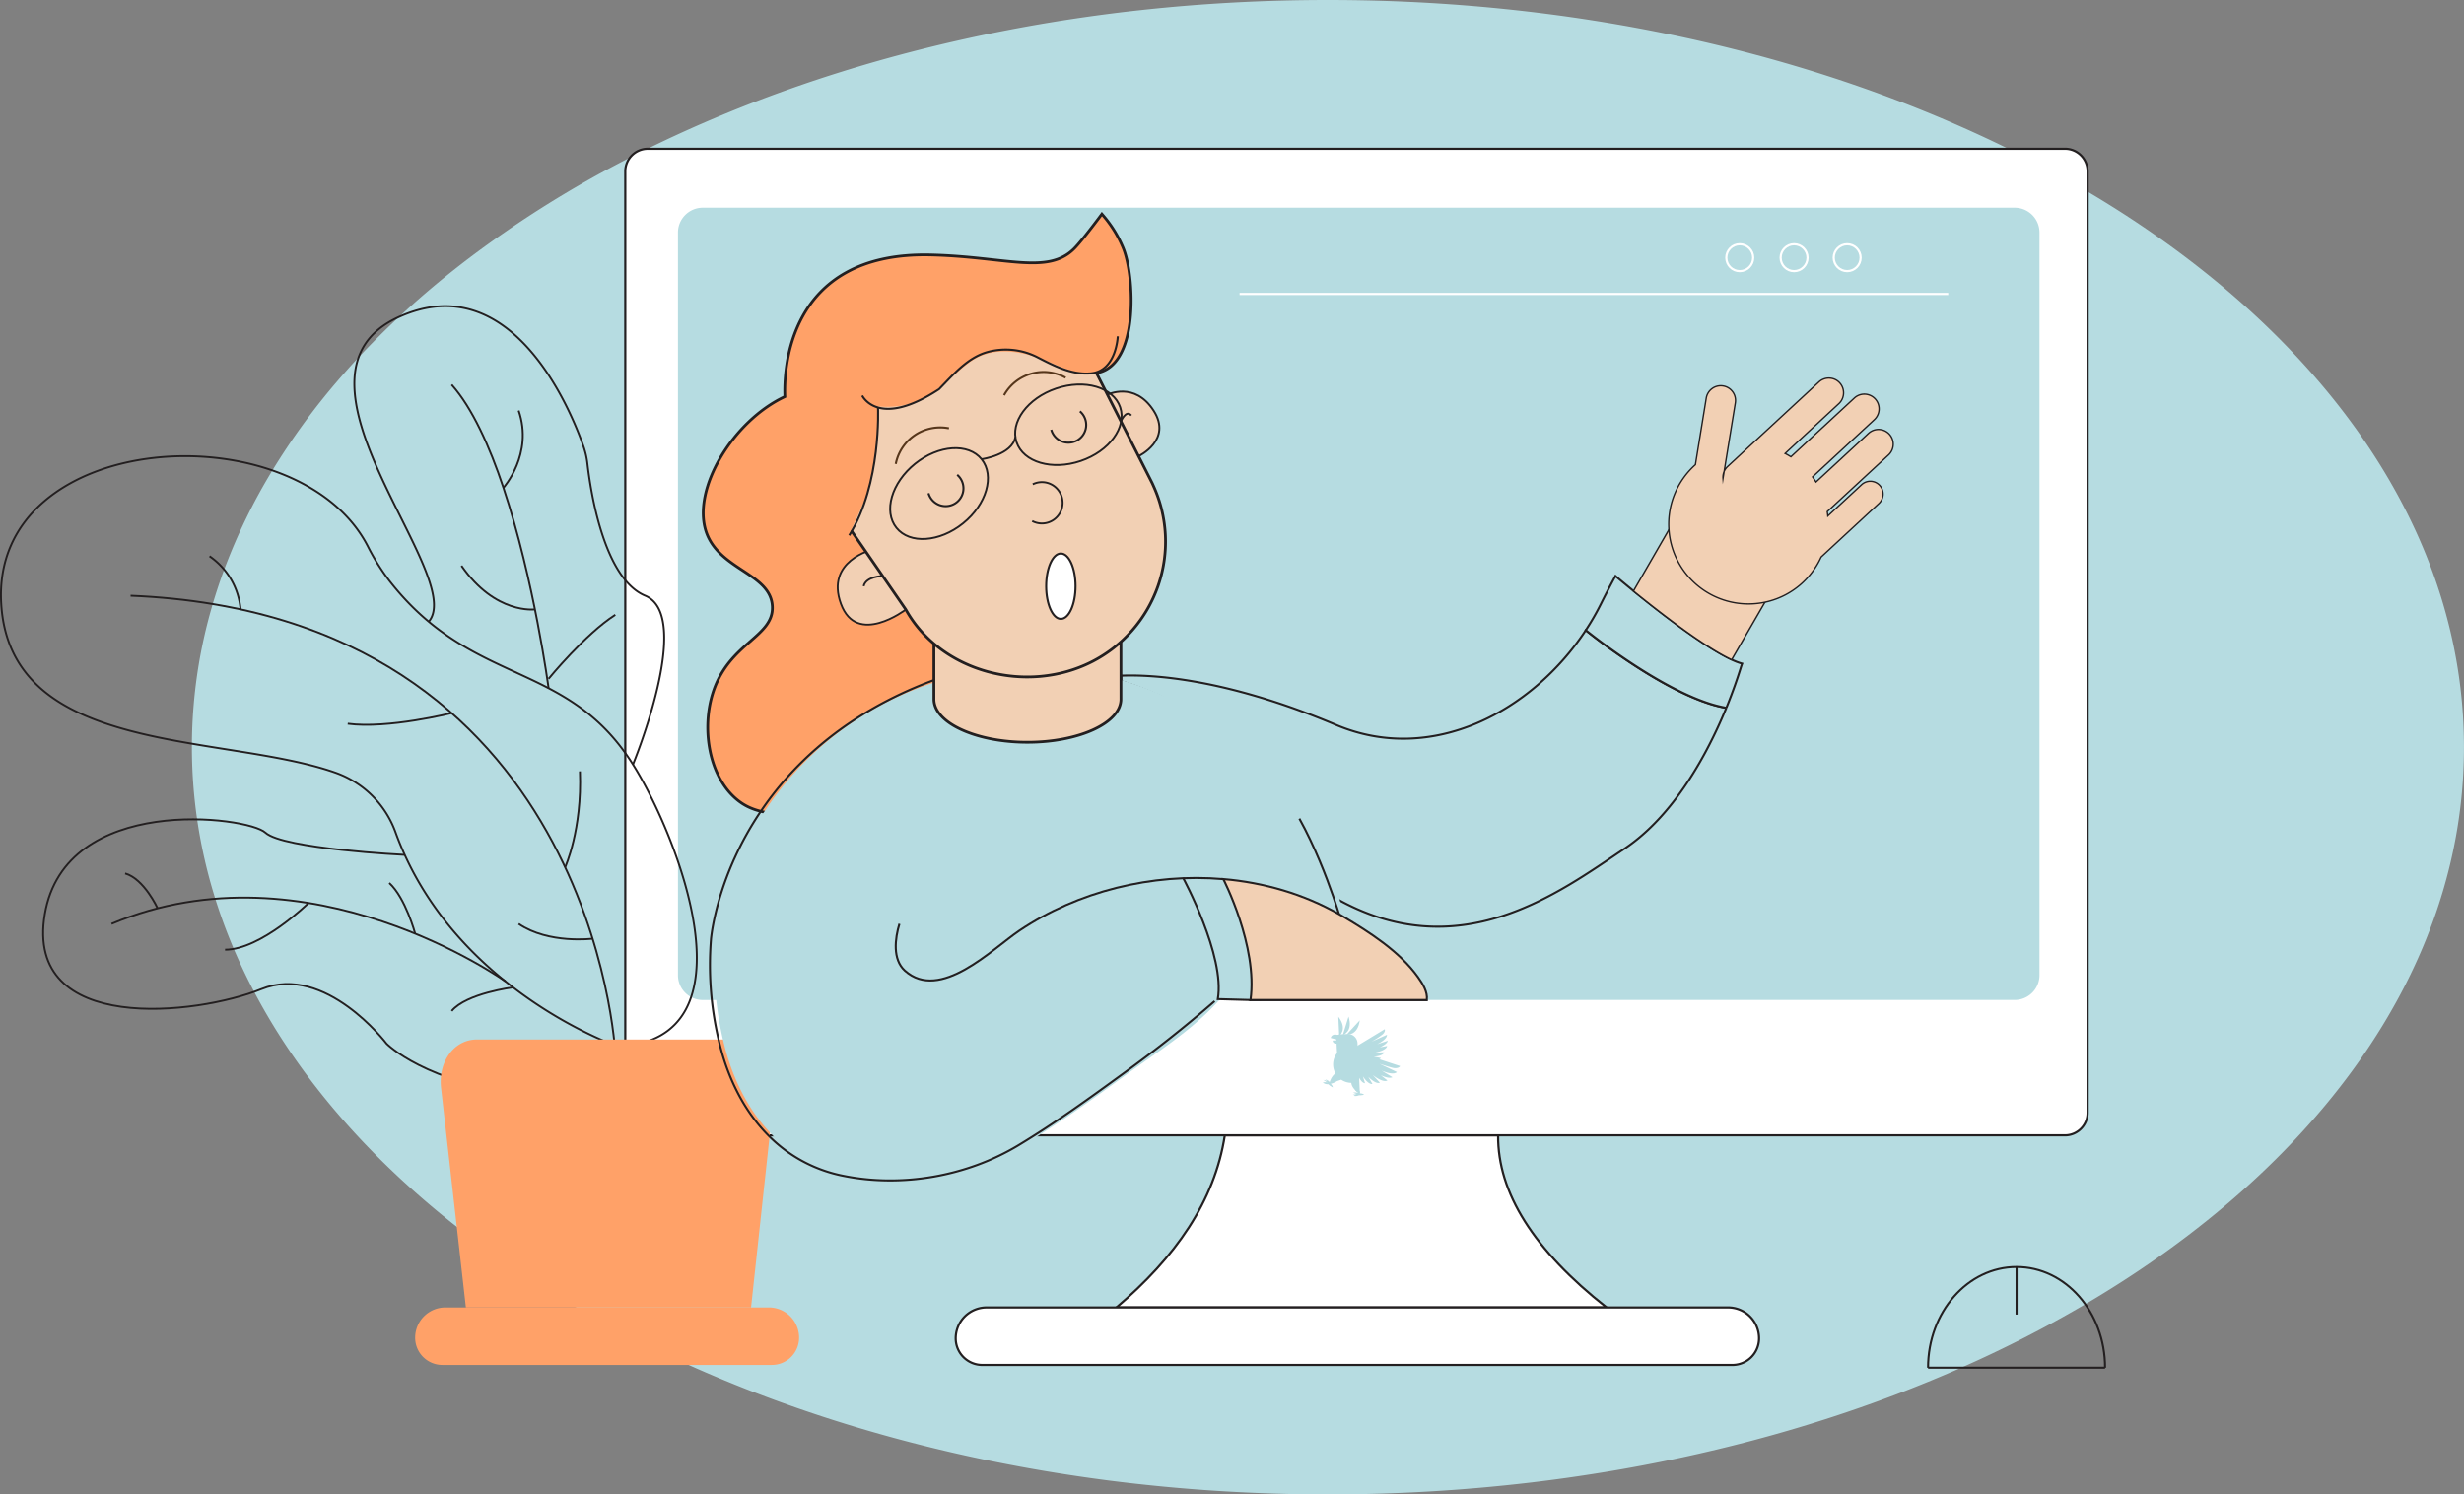 <svg xmlns="http://www.w3.org/2000/svg" viewBox="0 0 1695.03 1028.15"><rect x="0" y="0" width="1695.03" height="1028.15" fill="#808080" stroke="none"/><defs><style>.cls-1,.cls-7{fill:#b6dce1;}.cls-12,.cls-2{fill:#fff;}.cls-10,.cls-11,.cls-12,.cls-13,.cls-15,.cls-17,.cls-18,.cls-2,.cls-3,.cls-5,.cls-6,.cls-7,.cls-8,.cls-9{stroke:#231f20;}.cls-10,.cls-11,.cls-12,.cls-13,.cls-14,.cls-15,.cls-16,.cls-17,.cls-18,.cls-2,.cls-3,.cls-5,.cls-6,.cls-7,.cls-8,.cls-9{stroke-miterlimit:10;}.cls-16,.cls-2{stroke-width:1.5px;}.cls-13,.cls-14,.cls-16,.cls-3,.cls-6,.cls-8{fill:none;}.cls-3{stroke-width:1.32px;}.cls-4,.cls-5{fill:#ffa168;}.cls-11,.cls-5{stroke-width:1.91px;}.cls-12,.cls-14,.cls-15,.cls-6,.cls-7{stroke-width:1.42px;}.cls-8{stroke-width:1.41px;}.cls-9{fill:#f2d0b5;}.cls-13,.cls-9{stroke-width:1.33px;}.cls-10,.cls-11,.cls-15,.cls-17,.cls-18{fill:#f2d0b4;}.cls-10{stroke-width:1.27px;}.cls-14{stroke:#56361b;}.cls-16{stroke:#fff;}.cls-18{stroke-width:0.96px;}</style></defs><g id="Layer_2" data-name="Layer 2"><g id="Layer_9" data-name="Layer 9"><path class="cls-1" d="M1450.75,140.73q-7.23-4.51-14.64-8.89-9.66-5.73-19.62-11.23l-.66-.36q-16.74-9.25-34.28-17.9-7.07-3.48-14.26-6.86l-2.14-1-.92-.43-2.17-1C1235.1,34.42,1080.41,0,913.5,0,737.94,0,575.9,38.07,445.43,102.36q-6.09,3-12.07,6.06a745.4,745.4,0,0,0-110.79,69.21l-1.42,1.08h0q-3.13,2.4-6.21,4.8h0l-1.57,1.24q-20.46,16.11-38.91,33.32-14.49,13.51-27.67,27.64h0c-2.87,3.09-5.71,6.2-8.49,9.33l-.29.33q-3.18,3.58-6.27,7.21l-.15.18h0a467.07,467.07,0,0,0-44.2,60.86,397.54,397.54,0,0,0-33.14,68.15q-4.38,11.79-7.91,23.78A346.29,346.29,0,0,0,132,511.66c0,.8,0,1.61,0,2.41a344.13,344.13,0,0,0,3.6,49.65,352.06,352.06,0,0,0,12.49,54.6q5.46,17.48,12.71,34.51,6.38,15,14.07,29.58c31.4,59.63,79,114.28,139.39,161.65a711.94,711.94,0,0,0,82.15,55.46,828.69,828.69,0,0,0,77.32,39.55c58.69,26.34,123.11,47.54,191.79,62.65l.82.18q46.86,10.27,96.24,16.67a1184.47,1184.47,0,0,0,151,9.58,1186.4,1186.4,0,0,0,138.68-8.07q52.24-6.17,101.94-16.76l.82-.17c69.5-14.84,134.73-35.91,194.17-62.2a830.13,830.13,0,0,0,85.38-43.69C1594.39,803.14,1695,666.34,1695,514.07,1695,367,1601.19,234.42,1450.75,140.73ZM1191.3,453.89a43.57,43.57,0,0,0,7.15,2.7h0c-.31.83-.59,1.65-.86,2.53-2.23,7.26-5.56,16.93-10,27.84-13.07,31.81-35.94,74-69.89,96.79-45.59,30.6-114.28,82.55-199.52,33.79a218.81,218.81,0,0,0-24.28-54.33l-.08-.13s0,0,0-.07c-1.32-2.38-2.69-4.72-4.08-7-2.32-3.81-4.75-7.46-7.27-10.86l-.7-.93-.06-.08c-.45-.59-.9-1.18-1.36-1.76-.82-1-1.66-2.06-2.5-3-.46-.53-.92-1.06-1.38-1.57s-.67-.73-1-1.09c-.53-.57-1.06-1.12-1.59-1.66s-1.1-1.09-1.65-1.61-1.09-1-1.65-1.5l-.83-.72-.06-.05h0a220.16,220.16,0,0,0-98.51-62.46v-3.9c20.8-.84,71.57,1.6,148,33.9,65.91,27.84,135.09-9.44,171.7-65.14a170.31,170.31,0,0,0,10.41-18.05q4.82-9.66,10-19.19s4.9,4.18,12.48,10.35C1141,420.71,1172.29,445.12,1191.3,453.89Z"/><path class="cls-2" d="M1105.18,899.52H768c40.33-34.23,67.57-72.9,74.58-118.42h188Q1030.07,840.31,1105.18,899.52Z"/><path class="cls-2" d="M1420.6,102.35H445.43a15.53,15.53,0,0,0-15.29,15.5V765.58a15.57,15.57,0,0,0,15.52,15.53H1420.6a15.56,15.56,0,0,0,15.51-15.53V117.86A15.54,15.54,0,0,0,1420.6,102.35ZM860.24,688c5.15-37-18.7-83.21-18.7-83.21l2.81.26c1.69.17,3.37.36,5,.56l2.24.29.77.11q1.35.18,2.7.39l2.67.42h.07l2.64.46c1.31.23,2.63.48,3.94.74l1.08.22.69.14,3.21.69.22,0,1.53.36c.89.2,1.79.42,2.68.65s1.49.37,2.23.57c1.39.36,2.78.73,4.16,1.13l3.22,1,2.92.91.79.26,1.44.47c.81.27,1.61.54,2.4.83.51.17,1,.34,1.51.53.22.07.43.15.65.24l1.06.38.38.15,1.25.47c.75.28,1.5.57,2.24.87,1.35.53,2.7,1.08,4,1.65.84.35,1.67.71,2.49,1.07l.19.08,2.91,1.32,2.39,1.13,2.37,1.16c.79.39,1.58.79,2.36,1.2l2.34,1.23c.34.18.69.36,1,.56l1,.55.53.29,1.39.79h0l.22.12a1.13,1.13,0,0,1,.21.12l1.18.68,1.17.69c18.32,10.89,39,24.11,51.56,41.75,3.15,4.41,6.72,10,6,15.69ZM1191.3,453.89a43.57,43.57,0,0,0,7.15,2.7h0c-.31.83-.59,1.65-.86,2.53-2.23,7.26-5.56,16.93-10,27.84-13.07,31.81-35.94,74-69.89,96.79-45.59,30.6-114.28,82.55-199.52,33.79a218.81,218.81,0,0,0-24.28-54.33l-.08-.13s0,0,0-.07c-1.32-2.38-2.69-4.72-4.08-7-2.32-3.81-4.75-7.46-7.27-10.86l-.7-.93-.06-.08c-.45-.59-.9-1.18-1.36-1.76-.82-1-1.66-2.06-2.5-3-.46-.53-.92-1.06-1.38-1.57s-.67-.73-1-1.09c-.53-.57-1.06-1.12-1.59-1.66s-1.1-1.09-1.65-1.61-1.09-1-1.65-1.5l-.83-.72-.06-.05h0a220.16,220.16,0,0,0-98.51-62.46v-3.9c20.8-.84,71.57,1.6,148,33.9,65.91,27.84,135.09-9.44,171.7-65.14a170.31,170.31,0,0,0,10.41-18.05q4.82-9.66,10-19.19s4.9,4.18,12.48,10.35C1141,420.71,1172.29,445.12,1191.3,453.89Z"/><path class="cls-1" d="M1386,142.9H483.39a17.07,17.07,0,0,0-17,17V671a17,17,0,0,0,9.05,15,16.76,16.76,0,0,0,8,2H860.24c5.15-37-18.7-83.21-18.7-83.21l2.81.26c1.69.17,3.37.36,5,.56l2.24.29.77.11q1.35.18,2.7.39l2.67.42h.07l2.64.46c1.31.23,2.63.48,3.94.74l1.08.22.69.14,3.21.69.22,0,1.53.36c.89.2,1.79.42,2.68.65s1.49.37,2.23.57c1.39.36,2.78.73,4.16,1.13l3.22,1,2.92.91.79.26,1.44.47c.81.27,1.61.54,2.4.83.51.17,1,.34,1.51.53.22.07.43.15.65.24l1.06.38.38.15,1.25.47c.75.28,1.5.57,2.24.87,1.35.53,2.7,1.08,4,1.65.84.35,1.67.71,2.49,1.07l.19.08,2.91,1.32,2.39,1.13,2.37,1.16c.79.39,1.58.79,2.36,1.2l2.34,1.23c.34.18.69.36,1,.56l1,.55.53.29,1.39.79h0l.22.12a1.13,1.13,0,0,1,.21.12l1.18.68,1.17.69c18.32,10.89,39,24.11,51.56,41.75,3.15,4.41,6.72,10,6,15.69H1386a17.06,17.06,0,0,0,17-17V159.92A17.07,17.07,0,0,0,1386,142.9ZM1198.45,456.6c-.31.83-.59,1.65-.86,2.53-2.23,7.26-5.56,16.93-10,27.84-13.07,31.81-35.94,74-69.89,96.79-45.59,30.6-114.28,82.55-199.52,33.79a218.81,218.81,0,0,0-24.28-54.33l-.08-.13s0,0,0-.07c-1.32-2.38-2.69-4.72-4.08-7-2.32-3.81-4.75-7.46-7.27-10.86l-.7-.93-.06-.08c-.45-.59-.9-1.18-1.36-1.76-.82-1-1.66-2.06-2.5-3-.46-.53-.92-1.06-1.38-1.57s-.67-.73-1-1.09c-.53-.57-1.06-1.12-1.59-1.66s-1.1-1.09-1.65-1.61-1.09-1-1.65-1.5l-.83-.72-.06-.05h0a220.16,220.16,0,0,0-98.51-62.46v-3.9c20.8-.84,71.57,1.6,148,33.9,65.91,27.84,135.09-9.44,171.7-65.14a170.31,170.31,0,0,0,10.41-18.05q4.82-9.66,10-19.19s4.9,4.18,12.48,10.35c17.3,14.06,48.57,38.47,67.58,47.24a43.57,43.57,0,0,0,7.15,2.7Z"/><path class="cls-2" d="M678.72,899.52h510.09a21.27,21.27,0,0,1,21.27,21.27v0a18.28,18.28,0,0,1-18.28,18.28H675.73a18.28,18.28,0,0,1-18.28-18.28v0A21.27,21.27,0,0,1,678.72,899.52Z"/><path class="cls-1" d="M920.65,699.47l.61,13.3S927.35,708.15,920.65,699.47Z"/><path class="cls-1" d="M923.74,712.1s7.3-2.29,3.94-12.72l-3.94,12.72Z"/><path class="cls-1" d="M926.4,711.75s7.57,1.08,9-9.78l-9,9.78Z"/><path class="cls-1" d="M930.28,726.61c-1.59-.42-2.43-.69-2.43-.69l.44-2.11,1.57.3.17-.36,1.19.52-.05-.29.33-.07-.33-.79-1.89-.39-.56-.12c.47-.4,23.85-14.51,23.85-14.51s.78,1.28-1.29,3.42a60.93,60.93,0,0,1-7.84,5.16l10.66-4.74s.75,2.79-6.69,6.43c4.06-1.29,7.32-2.34,7.3-2.36-.47,1.73-2.68,3.27-5.5,4.56l5-.94s.09,2.89-8.32,4.56l6.38-.22s-.31,2.44-7.25,3l4.91.92s-.79,2.21-7.26,1.39l4,1.73s-1.48,2.37-9.2-.92a67,67,0,0,1-6.62-3.16l-.51,0Z"/><path class="cls-1" d="M929.59,745c.42,4.47,5.89,7.4,5.89,7.4l-.39-8.52h0L935,741.5c2.17,4,4,3.73,4,3.73l-1.45-4.7c4.09,6.19,6.58,5.23,6.58,5.23l-2.85-4.92c5.61,5.6,7.94,4.06,7.94,4.06l-4.92-5.35c7.68,6,10.11,3.8,10.11,3.8l-4.51-3.6c3.2,1.47,6.17,2.24,8,1.36,0,0-3.33-2-7.45-4.55,8.65,3.73,10.51,1,10.51,1l-12-5.7c4.61,1.55,8.89,2.87,10.26,3,3.39.2,3.92-1.42,3.92-1.42s-23.33-7.68-29-9.47l-.29-6.31a6.59,6.59,0,0,0-6.87-6.27l-5.33.25a2.35,2.35,0,0,0-2.24,2.44l.47,10.25a12.74,12.74,0,0,0-1.19,14.18c-3.28,2.17-4.32,7.14-4.32,7.14l8.26-2.83A12.64,12.64,0,0,0,929.59,745Z"/><path class="cls-1" d="M915.44,714.11s.38-3.29,4.84-2.07-.82,3.13-.82,3.13Z"/><path class="cls-1" d="M916.77,715.89s-.17,2.43,3.23,2.15-.18-2.38-.18-2.38Z"/><path class="cls-1" d="M920.35,712.1c3.75,0,7.27,2.59,7.42,5.95s-3.3,6.46-7.21,6.64h-.62L919.45,714A2.33,2.33,0,0,1,920.35,712.1Z"/><path class="cls-1" d="M924.53,716.15a1.42,1.42,0,1,1-1.48-1.35A1.42,1.42,0,0,1,924.53,716.15Z"/><path class="cls-1" d="M929,719.85a2.75,2.75,0,1,1-2.87-2.62A2.75,2.75,0,0,1,929,719.85Z"/><path class="cls-1" d="M923.8,715.83a.35.35,0,0,1-.34.37.34.34,0,0,1-.36-.34.35.35,0,0,1,.33-.37A.36.36,0,0,1,923.8,715.83Z"/><path class="cls-1" d="M914.71,745a7.43,7.43,0,0,0-4.39-2h0a11.14,11.14,0,0,1,1.77,1.1C913,744.87,913.62,745.63,914.71,745Z"/><path class="cls-1" d="M914.39,745.89s-2.77.51-4.41-1.23h0S914.76,743.94,914.39,745.89Z"/><path class="cls-1" d="M913.92,744.7s2.6,1.09,3,3.44h0S912.54,746.12,913.92,744.7Z"/><path class="cls-1" d="M914.7,744.48l-.77,1.41a12.15,12.15,0,0,0,5.73-2.12A42,42,0,0,1,914.7,744.48Z"/><path class="cls-1" d="M915.51,745.48a7.38,7.38,0,0,0-3.83-2.94h0a11.36,11.36,0,0,1,1.49,1.47C913.88,745,914.3,745.86,915.51,745.48Z"/><path class="cls-1" d="M935.36,752.42a7.36,7.36,0,0,0-4.8.47h0a10.55,10.55,0,0,1,2.09.06C933.83,753.16,934.74,753.51,935.36,752.42Z"/><path class="cls-1" d="M935.71,753s-2.27,1.68-4.5.83h0S935.2,751.09,935.71,753Z"/><path class="cls-1" d="M933.88,752.43s2.69-.82,4.52.71h0S933.73,754.41,933.88,752.43Z"/><path class="cls-1" d="M935.44,752.37a7.37,7.37,0,0,0-4.78-.62h0a10.64,10.64,0,0,1,2,.52C933.79,752.75,934.59,753.3,935.44,752.37Z"/><path class="cls-1" d="M931.75,749.42s1.88,2.42,3.73,3c-.06-1.37-.07-1.75-.07-1.75A11.72,11.72,0,0,1,931.75,749.42Z"/><path class="cls-3" d="M425.15,720S311.22,680.84,272,572.36a67.93,67.93,0,0,0-41.52-40.87C153,504.35,7.15,520.39.84,415.47-6.45,294.23,204.5,282.12,252.93,375.66a152.44,152.44,0,0,0,14.7,23.61C324.88,473,389.89,453.52,435.46,526,466,574.59,521.63,715.33,425.15,720Z"/><path class="cls-3" d="M423.28,724.7S408.83,423,89.83,409.85"/><path class="cls-3" d="M388.76,596.68s11.75-25.72,10.17-66"/><path class="cls-3" d="M407.66,645.8s-30.28,3.84-50.88-10.21"/><path class="cls-3" d="M310.7,490.61s-43.87,11-71.49,7.29"/><path class="cls-3" d="M165.49,419.25a49.6,49.6,0,0,0-21.34-36.56"/><path class="cls-3" d="M294.91,427.71c27.22-31.56-110.28-169.64-20-209.87,77.11-34.35,117.62,63.81,126.55,89.53a53.62,53.62,0,0,1,2.62,11.54c2.07,18.07,11.11,79,39.76,90.94,33.72,14-8.43,116.15-8.43,116.15"/><path class="cls-3" d="M377.39,473.48s-9.95-74.61-31.07-137.89c-9.55-28.6-21.38-54.88-35.62-70.92"/><path class="cls-3" d="M346.32,335.59s20.76-23.15,10.46-53.12"/><path class="cls-3" d="M368,419.25s-27.14,3.72-50.55-30"/><path class="cls-3" d="M377.39,467s25.28-30.91,45.89-44"/><path class="cls-3" d="M278.46,588.16s-83.73-4.08-95.9-15.32S44.87,545.67,30.82,629s104.9,69.31,148.93,51.51,86.17,37.51,86.17,37.51,26.23,27.1,98.35,36S425.15,720,425.15,720"/><path class="cls-3" d="M347.79,675.22S212.53,578.46,76.71,635.59"/><path class="cls-3" d="M285.59,642.34s-6.56-24.54-17.8-34.85"/><path class="cls-3" d="M212.25,621.24s-32.71,32.15-57.43,32.15"/><path class="cls-3" d="M108.41,624.92s-9.22-20.24-22.33-24"/><path class="cls-3" d="M353,679.29s-32.15,4.07-42.28,16.25"/><path class="cls-4" d="M533,748.39,529.39,782l-2.61,24.09-10.12,93.43-196.17,0L303.4,748.39a36.73,36.73,0,0,1,.06-8.84c1.79-13.89,11.6-24.38,24.57-24.38h180.2C523.85,715.17,535,730.39,533,748.39Z"/><path class="cls-4" d="M306.4,899.52H528.9a20.81,20.81,0,0,1,20.81,20.81v0A18.74,18.74,0,0,1,531,939.07H304.33a18.74,18.74,0,0,1-18.74-18.74v0a20.81,20.81,0,0,1,20.81-20.81Z"/><path class="cls-5" d="M647.46,270.29c7.81-9.07,11.11-17.13,23.73-26.23,6.86-4.95,26.29-19,43.08-13.11,15.11,5.27,15.43,22.21,30,25.27,40.13,8.44,37.19-64.16,28.45-85.45A82.83,82.83,0,0,0,758,147.27s-13.36,18.07-19.11,23.83c-18.24,18.25-47.47,5.44-98.91,4.28-99.86-2.28-100.73,82.07-100.06,97.5-35.66,16.7-64,63.46-54.17,92.95C494.49,392,530,394.41,531.31,417c1.22,21.11-29.35,25-40.59,58.69-8.47,25.41-3.08,59.14,16.86,74.94,10.08,8,21,9.1,41.84,11.24,19.33,2,28.48-.2,60-3.12,56.81-5.28,62.25-1.43,69.31-9.37,11.79-13.26,24.65-227.7-46-265.77A80.75,80.75,0,0,0,647.46,270.29Z"/><path class="cls-6" d="M918.16,617.55h0"/><path class="cls-7" d="M1187.56,487c-13.07,31.81-35.94,74-69.89,96.79-45.59,30.6-114.28,82.55-199.52,33.79a218.81,218.81,0,0,0-24.28-54.33l-.08-.13a.25.25,0,0,0,0-.07c-1.32-2.38-2.69-4.72-4.08-7-2.32-3.81-4.75-7.46-7.27-10.86l-.7-.93-.06-.08c-.45-.6-.91-1.18-1.36-1.76-.82-1-1.66-2.06-2.5-3l-1.38-1.57c-.33-.37-.67-.73-1-1.09-.53-.57-1.06-1.12-1.59-1.66s-1.1-1.09-1.65-1.61-1.1-1-1.65-1.5l-.83-.72-.06-.05h0a220.16,220.16,0,0,0-98.51-62.46v-3.9c20.8-.84,71.57,1.6,148,33.9,65.91,27.84,135.09-9.44,171.7-65.14,0,0,4.58,3.73,12,9.24,16.08,11.86,45.53,32,71.35,40.71a88.08,88.08,0,0,0,13.34,3.48Z"/><path class="cls-7" d="M918.15,617.55h0l-1.08-1c-52.26-50.28-107.74-102-146-140.06q-5.58-5.55-10.66-10.71a86,86,0,0,1,10.66-1v3.9a220.16,220.16,0,0,1,98.51,62.46h0l.06.05c8.93,7.54,17.1,19.27,24.19,32A218.81,218.81,0,0,1,918.15,617.55Z"/><path class="cls-7" d="M1198.45,456.59h0c-.31.83-.59,1.65-.86,2.53-2.23,7.26-5.56,16.93-10,27.84h0a88.08,88.08,0,0,1-13.34-3.48c-25.82-8.75-55.27-28.85-71.35-40.71-7.46-5.51-12-9.24-12-9.24a170.31,170.31,0,0,0,10.41-18.05q4.82-9.66,10-19.19s4.9,4.18,12.48,10.35c17.3,14.06,48.57,38.47,67.58,47.24A43.57,43.57,0,0,0,1198.45,456.59Z"/><path class="cls-6" d="M760.44,465.73s0,0,0,0"/><path class="cls-1" d="M929.93,679.29c0,2.94-.06,5.85-.17,8.75H863.24l-22.49-.62-1.41.62-1,.46c-.78.87-1.57,1.72-2.37,2.57-17.58,18.69-39.3,32.32-59.95,47.37-20.14,14.67-40.33,29.31-61.37,42.67q-5.52,3.51-11.12,6.89c-35.37,21.31-80,29.17-120.53,20.92A99,99,0,0,1,532.39,782c-.29-.29-.59-.58-.87-.88-16.14-16.28-27.1-37.87-33.12-61.46-.38-1.49-.74-3-1.09-4.48A227.28,227.28,0,0,1,492.7,688a218.47,218.47,0,0,1-.61-41.76v-.07a.25.25,0,0,1,0-.08,218.3,218.3,0,0,1,14.82-52.54c.14-.34.29-.67.43-1,.3-.68.59-1.35.9-2A217.56,217.56,0,0,1,526,558.11a220.78,220.78,0,0,1,106.1-84.87c4.41-1.66,8.87-3.17,13.41-4.56a219.62,219.62,0,0,1,34-7.47h.05c3.77-.52,7.57-.95,11.42-1.26h0q9.33-.81,18.87-.81a220.32,220.32,0,0,1,29.91,2h0a219.32,219.32,0,0,1,23.72,4.58h0c3.59.89,7.13,1.88,10.65,2.95h0a220.16,220.16,0,0,1,98.51,62.46h0l.06.05A222.89,222.89,0,0,1,896.75,563s0,0,0,.07l.08.13a218.81,218.81,0,0,1,24.28,54.33c1.09,3.76,2.1,7.58,3,11.42h0A221.06,221.06,0,0,1,929.93,679.29Z"/><path class="cls-8" d="M1326.34,941c0-38.28,27.27-69.32,60.89-69.32s60.88,31,60.88,69.32"/><line class="cls-8" x1="1326.35" y1="940.95" x2="1448.11" y2="940.95"/><line class="cls-8" x1="1387.23" y1="871.63" x2="1387.23" y2="904.42"/><path class="cls-6" d="M835.56,688.79c-20.34,17.75-40.79,33.77-62.58,49.65-23.65,17.24-47.39,34.43-72.49,49.56-35.37,21.31-80,29.17-120.53,20.92A99,99,0,0,1,529.39,782c-16.6-16.38-27.86-38.32-34-62.34-.38-1.49-.74-3-1.09-4.48a224.94,224.94,0,0,1-5.22-68.89v-.07c.13-1.42,2.2-23.51,14.83-52.62l.43-1c.3-.68.59-1.35.91-2a217.81,217.81,0,0,1,18.08-32.36c20.57-30.52,53.41-62.63,105.71-85,4.32-1.84,8.81-3.63,13.41-5.34"/><path class="cls-9" d="M761.83,271.54s18.64-9.37,31.75,10.93-10.33,31.38-10.33,31.38"/><path class="cls-10" d="M600.16,378.13s-32.54,7.68-21.67,37.34,44.61,3.9,44.61,3.9"/><path class="cls-11" d="M771.1,443v38c0,16.38-28.8,29.66-64.32,29.66a134,134,0,0,1-20.5-1.54c-25.47-4-43.82-15.05-43.82-28.12v-38.2a17.3,17.3,0,0,1,17.25-17.06h94.13A17.31,17.31,0,0,1,771,441.64C771.08,442.1,771.1,442.56,771.1,443Z"/><path class="cls-11" d="M688.67,215.34l-95.54,56.82c-21,10.61-31.84,52.11-21.23,73.06,0,0,50.75,73.39,51.2,74.15,24.1,43.28,83.28,58.56,127.86,36a92.71,92.71,0,0,0,42.43-121.26c-.35-.82-.72-1.64-1.13-2.44L755.48,259C744.87,238.06,709.62,204.73,688.67,215.34Z"/><ellipse class="cls-12" cx="729.78" cy="403.3" rx="10.1" ry="22.48"/><ellipse class="cls-13" cx="645.97" cy="339.52" rx="37.61" ry="26.32" transform="translate(-70.09 480.24) rotate(-38.84)"/><ellipse class="cls-13" cx="734.96" cy="292.27" rx="37.61" ry="26.32" transform="translate(-54.9 250.88) rotate(-18.69)"/><path class="cls-13" d="M675.26,315.93s21-2.86,23.24-15.29"/><path class="cls-3" d="M710.46,333.19a14.22,14.22,0,1,1-.38,25.29"/><path class="cls-14" d="M690.7,271.91a31.13,31.13,0,0,1,42.37-12.05"/><path class="cls-14" d="M616.21,319.19a31.13,31.13,0,0,1,36.59-24.52"/><path class="cls-6" d="M742.91,283a12.25,12.25,0,1,1-19.74,12.65"/><path class="cls-6" d="M658.49,326.67a12.25,12.25,0,1,1-19.75,12.66"/><path class="cls-15" d="M981.54,688H860.24c5.15-37-18.7-83.21-18.7-83.21,28,2.4,55.34,10.31,79.61,24.14h0c.94.53,1.86,1.07,2.78,1.62,18.32,10.89,39,24.11,51.56,41.75C978.65,676.76,982.22,682.36,981.54,688Z"/><path class="cls-6" d="M618.73,635.59c-3.05,9.94-4.87,24.49,3.74,32.22,24.33,21.79,60-14.9,78.83-27.58,40.17-27,91.22-39.62,140.24-35.4"/><path class="cls-4" d="M565,268.69s34.35,17.84,63.08,8.47c15.6-5.09,26.27-18.77,39.2-28.12,14.92-10.79,33.64-7.89,49.78-1.87,9.59,3.58,26.83,13.77,37.31,8.74,13-6.23,7.44-53.68,7.44-53.68h-109Z"/><path class="cls-4" d="M602.5,255.91s6.86,57-8.44,90-40.27,91.75-12.17,95.79S557.54,487,557.54,487L540.05,343.35l27.73-104.28Z"/><path class="cls-6" d="M593.13,272.16s10.92,23.18,52.84-4.41c9.61-9.76,19.33-21.53,33-25.45a47.68,47.68,0,0,1,34.84,3.56c11.22,5.76,23.57,12.21,36.61,11,17.59-1.59,18.52-25.47,18.52-25.47"/><path class="cls-6" d="M604,280.34s2.47,52.52-19.8,88"/><line class="cls-6" x1="1198.47" y1="456.59" x2="1198.45" y2="456.59"/><path class="cls-6" d="M860.24,688l-22.49-.62c5.17-29.68-23.88-83.39-23.88-83.39"/><path class="cls-3" d="M607.21,396.31s-11.48.12-13.09,7"/><path class="cls-3" d="M771.1,289.85s3.56-8.32,7.09-4"/><path class="cls-6" d="M893.87,563.22c10.53,19,18.64,40.21,23.19,53.28,2.55,7.34,4,12.11,4.08,12.46,0,0,0,0,0,0h0"/><line class="cls-16" x1="852.73" y1="202.23" x2="1340.21" y2="202.23"/><circle class="cls-16" cx="1196.81" cy="177.28" r="9.25"/><circle class="cls-16" cx="1234.18" cy="177.28" r="9.25"/><circle class="cls-16" cx="1270.7" cy="177.28" r="9.25"/><path class="cls-17" d="M1223.25,398.55l-32,55.34c-19-8.77-50.28-33.18-67.58-47.24l28.39-49.17a10.56,10.56,0,0,1,14.37-3.85l52.92,30.55A10.56,10.56,0,0,1,1223.25,398.55Z"/><path class="cls-18" d="M1295.25,341.39a8.74,8.74,0,0,1-2.69,5l-39.79,36.86h0a54.85,54.85,0,1,1-86.47-63.55l7.46-45.8a10.13,10.13,0,0,1,20,3.26l-7.7,47.2a10.26,10.26,0,0,0-.78,4.79l.78-4.79a9.94,9.94,0,0,1,2.43-3.42l16.3-15.12,46.44-43a10.12,10.12,0,0,1,16.86,9.09,10,10,0,0,1-3.1,5.78L1228,312c1.38.7,2.7,1.46,4,2.28l43.7-40.48a10.13,10.13,0,0,1,13.77,14.86l-42.59,39.45c.84,1.14,1.64,2.3,2.38,3.5l36.32-33.64a10.13,10.13,0,0,1,13.76,14.86L1257,352c.16,1,.29,2,.39,3l23.26-21.55a8.78,8.78,0,0,1,14.63,7.88Z"/></g></g></svg>